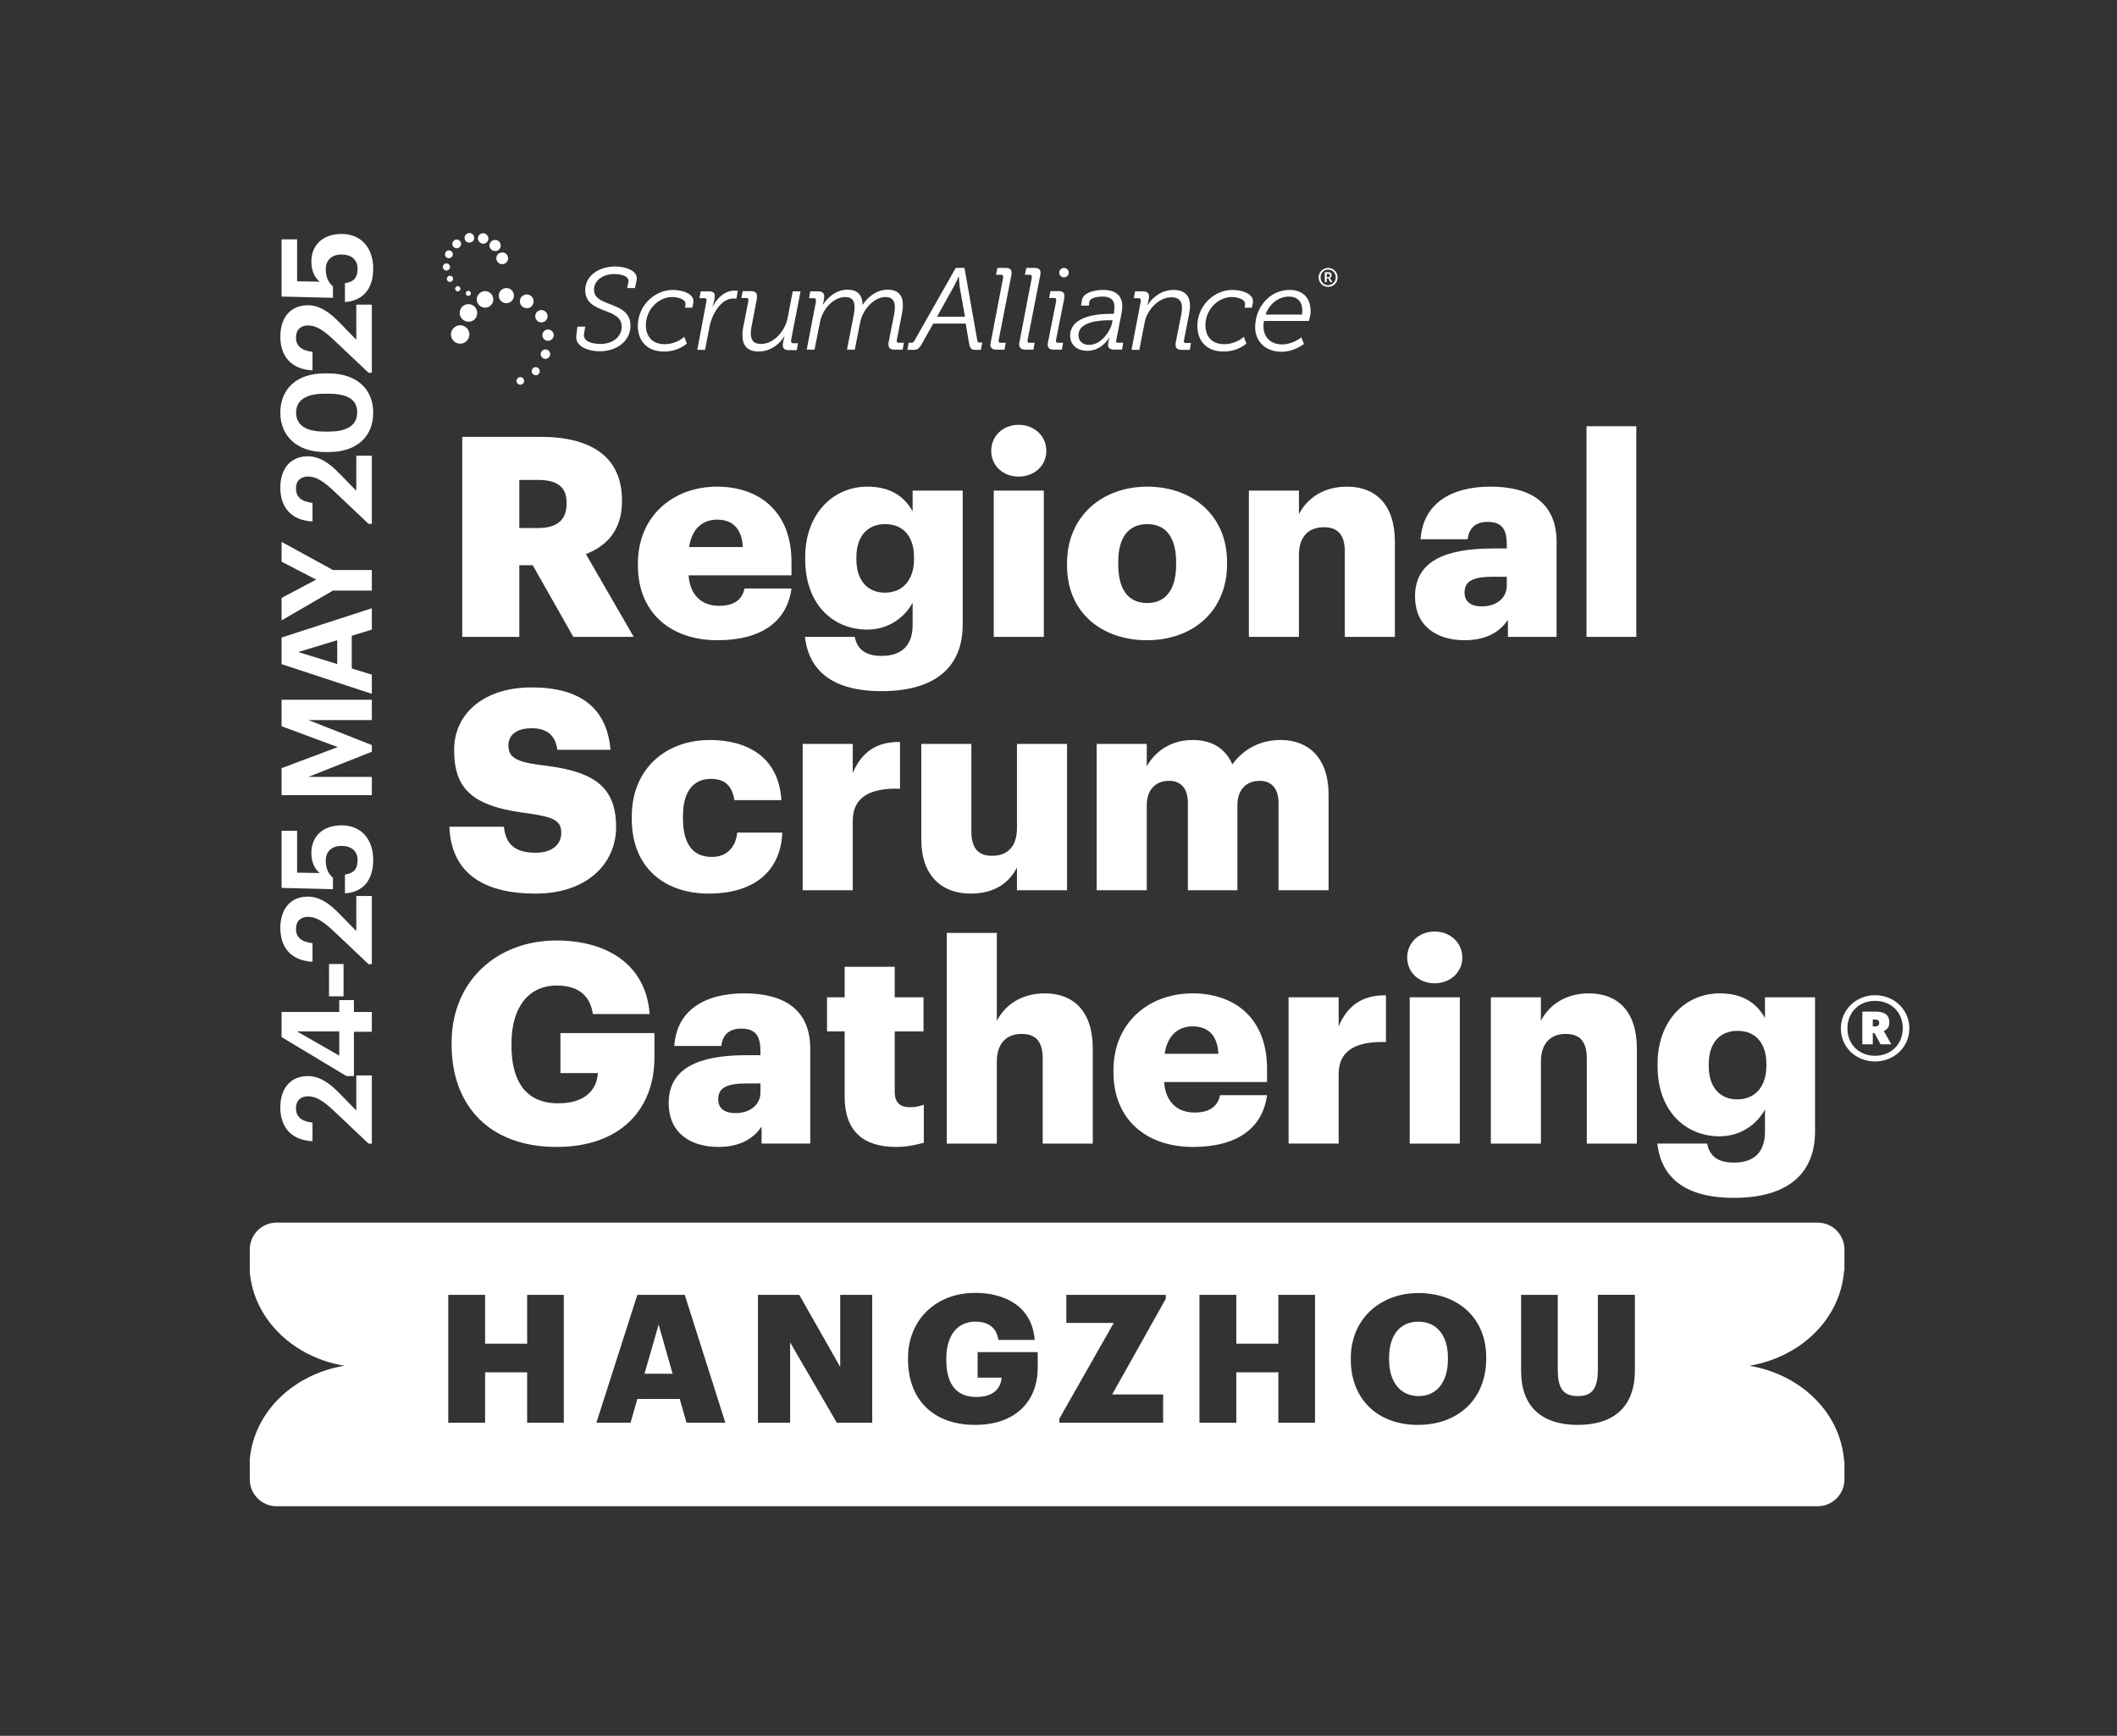 <?xml version="1.0" encoding="UTF-8"?>
<svg id="Content" xmlns="http://www.w3.org/2000/svg" version="1.1" viewBox="0 0 1195.06 979.856">
  <rect x="0" y="0" width="1195.06" height="979.856" fill="#333333" stroke="none"/>
  <!-- Generator: Adobe Illustrator 29.1.0, SVG Export Plug-In . SVG Version: 2.1.0 Build 142)  -->
  <defs>
    <style>
      .st0 {
        fill: #fff;
      }
    </style>
  </defs>
  <path class="st0" d="M264.443,171.687c-2.808,0-4.948,2.273-4.948,4.948,0,2.808,2.273,4.948,4.948,4.948,2.808.134,4.948-2.139,4.948-4.948s-2.273-4.948-4.948-4.948ZM273.804,164.332c-2.541,0-4.681,2.139-4.681,4.68s2.14,4.681,4.681,4.681,4.68-2.14,4.68-4.681-2.14-4.68-4.68-4.68ZM282.63,138.122c-.267-1.739-1.872-2.942-3.611-2.675-1.738.268-2.942,1.872-2.675,3.611.268,1.738,1.872,2.808,3.611,2.675,1.738-.268,2.942-1.872,2.674-3.611ZM259.763,183.589c-2.808,0-5.215,2.407-5.215,5.215s2.407,5.215,5.215,5.215,5.215-2.407,5.215-5.215c0-2.942-2.407-5.215-5.215-5.215ZM293.729,212.875c-1.204,0-2.14.936-2.14,2.14s.936,2.14,2.14,2.14,2.139-.936,2.139-2.14-.936-2.14-2.139-2.14ZM302.422,207.258c-1.337,0-2.273,1.07-2.273,2.273,0,1.337,1.07,2.273,2.273,2.273,1.204.134,2.273-.936,2.273-2.273s-1.07-2.273-2.273-2.273ZM285.839,162.594c-2.363,0-4.279,1.916-4.279,4.279s1.916,4.279,4.279,4.279,4.279-1.916,4.279-4.279-1.916-4.279-4.279-4.279ZM283.968,149.088c1.872-.267,3.076-1.872,2.808-3.744-.268-1.872-1.872-3.076-3.744-2.808-1.872.267-3.076,1.872-2.808,3.744.268,1.872,2.006,3.076,3.744,2.808ZM297.34,166.205c-2.14,0-3.878,1.738-3.878,3.878s1.738,3.878,3.878,3.878c2.139.134,3.878-1.605,3.878-3.878,0-2.14-1.739-3.878-3.878-3.878ZM265.38,136.919c1.471-.268,2.541-1.605,2.273-3.076-.267-1.471-1.605-2.541-3.076-2.273-1.471.268-2.541,1.605-2.273,3.076.134,1.471,1.471,2.541,3.076,2.274ZM273.136,137.587c1.605-.268,2.808-1.739,2.541-3.343-.268-1.605-1.738-2.808-3.343-2.541-1.605.134-2.675,1.605-2.541,3.209.268,1.605,1.738,2.808,3.343,2.675ZM264.176,164.199c-.802.134-1.337.802-1.204,1.605.134.802.802,1.337,1.605,1.204.802-.134,1.337-.802,1.204-1.605-.134-.802-.802-1.337-1.605-1.204ZM305.631,181.984c2.006,0,3.477-1.605,3.477-3.477s-1.471-3.477-3.477-3.477c-1.872,0-3.477,1.471-3.477,3.477,0,1.872,1.471,3.477,3.477,3.477ZM255.751,157.111c-.134-.936-1.07-1.605-2.006-1.471s-1.605,1.07-1.471,2.006c.134.936.936,1.605,2.006,1.471.936-.134,1.605-1.07,1.471-2.006ZM254.013,150.425c-.134-1.07-1.204-1.872-2.273-1.738s-1.872,1.204-1.738,2.273c.134,1.07,1.204,1.872,2.273,1.738,1.07-.134,1.872-1.204,1.738-2.273ZM253.746,145.745c1.203-.268,2.006-1.337,1.872-2.541-.268-1.204-1.337-2.006-2.541-1.872-1.204.267-2.006,1.337-1.872,2.541.134,1.204,1.204,2.006,2.541,1.872ZM258.158,161.524c-.802.134-1.337.936-1.204,1.738.134.802.802,1.337,1.738,1.204.802-.134,1.337-.936,1.204-1.738-.134-.802-.936-1.337-1.738-1.204ZM258.158,140.128c1.337-.267,2.273-1.471,2.14-2.808-.268-1.337-1.471-2.273-2.808-2.14-1.337.268-2.273,1.471-2.139,2.808.134,1.337,1.471,2.273,2.808,2.139ZM451.927,164.466h-4.413l-2.942,15.245c-1.337,6.82-7.489,14.443-14.977,14.443-4.413,0-5.75-2.407-5.75-5.75,0-1.337.134-2.674.401-4.012l2.942-15.512c.134-.668.134-1.204.134-1.605,0-2.006-1.07-2.942-3.477-2.942h-4.546l-.802,3.878h2.808c.802,0,1.204.401,1.204.936,0,.134-.033.368-.067.602-.033.234-.067.468-.067.601l-2.942,14.977c-.267,1.471-.401,2.942-.267,4.279,0,5.349,2.675,8.826,9.227,8.826,7.489,0,12.57-5.483,14.309-8.558h.134l-.101.403c-.384,1.527-.835,3.317-.835,4.545,0,1.872.936,2.808,3.343,2.808h4.547l.669-3.878h-2.675c-.802,0-1.204-.401-1.204-1.07,0-.401,0-1.07.134-1.471l5.215-26.745ZM668.297,192.682c0-.056.021-.203.048-.375.04-.244.085-.538.085-.695l2.94-14.977c.27-1.471.403-2.942.403-4.145,0-5.349-2.809-8.826-9.362-8.826-7.755,0-12.703,5.483-14.575,8.558h-.136l.102-.402c.385-1.527.836-3.318.836-4.546,0-1.738-1.071-2.808-3.477-2.808h-4.414l-.668,3.878h2.676c.801,0,1.202.401,1.202,1.07,0,.267,0,.936-.134,1.471l-5.082,26.611h4.414l3.076-15.78c1.335-6.553,7.621-13.908,15.111-13.908,4.545,0,5.883,2.541,5.883,5.884,0,1.204-.134,2.541-.401,3.878l-3.076,15.512c-.134.535-.134,1.07-.134,1.471,0,2.006,1.068,2.942,3.477,2.942h4.548l.667-3.878h-2.809c-.801,0-1.202-.267-1.202-.936ZM630.05,192.549c0-.12.053-.349.115-.601.072-.308.152-.65.152-.871l2.809-14.309c.267-1.337.401-2.808.401-4.011,0-5.349-3.21-9.094-10.697-9.094-4.548,0-11.234,1.337-12.035,5.617l-.537,3.209h4.414l.267-2.14c.401-2.407,5.082-2.942,7.354-2.942,4.548,0,6.82,1.872,6.82,5.75,0,.952-.083,1.656-.184,2.503v.004c-.027.222-.053.454-.083.703l-.133.802h-2.139c-10.163,0-22.332,2.541-22.465,12.169,0,6.018,4.681,8.692,9.627,8.692,8.425,0,12.438-7.489,12.438-7.489h.134c-.401,1.203-.804,3.343-.804,4.146,0,1.738,1.071,2.674,3.61,2.674h4.28l.668-3.878h-2.807c-.937,0-1.204-.401-1.204-.936ZM627.778,182.252c-.937,4.681-6.152,12.437-12.972,12.437-3.61,0-6.016-2.14-6.016-5.483,0-7.622,11.765-8.425,17.384-8.425h1.872l-.267,1.471ZM307.904,197.229c-1.471,0-2.675,1.204-2.675,2.675s1.204,2.675,2.675,2.675,2.675-1.204,2.675-2.675-1.204-2.675-2.675-2.675ZM600.631,151.227c-1.471,0-2.676,1.204-2.676,2.674s1.204,2.675,2.676,2.675c1.469,0,2.673-1.204,2.673-2.675s-1.204-2.674-2.673-2.674ZM749.734,151.227c-2.94,0-5.349,2.407-5.349,5.349s2.275,5.349,5.349,5.349c3.076,0,5.351-2.407,5.351-5.349s-2.409-5.349-5.351-5.349ZM749.734,160.989c-2.406,0-4.278-1.872-4.278-4.413,0-2.407,1.738-4.413,4.278-4.413,2.409,0,4.28,1.872,4.28,4.413,0,2.407-1.872,4.413-4.28,4.413ZM597.421,164.332h-4.414l-.801,3.878h2.807c.804,0,1.204.267,1.204.936,0,.535,0,.802-.134,1.471l-4.414,22.198c-.075.529-.149.929-.2,1.202-.04.209-.067.344-.067.403,0,2.006,1.204,2.942,3.477,2.942h4.548l.667-3.878h-2.806c-.804,0-1.204-.267-1.204-.936,0-.056.024-.203.051-.375.037-.244.083-.538.083-.695l4.414-22.332c.134-.669.267-1.471.267-2.006,0-2.006-1.071-2.808-3.477-2.808ZM727.936,163.664c-11.231,0-19.389,9.896-19.389,20.995,0,8.291,6.019,13.907,14.978,13.907,7.087,0,12.569-4.413,12.569-4.413l-1.471-3.744s-4.812,4.012-10.831,4.012c-6.954,0-10.564-4.547-10.564-10.297,0-1.605.267-2.942.267-2.942h25.408s.935-2.942.935-5.483c0-6.954-3.744-12.035-11.902-12.035ZM735.026,177.571h-20.593c2.272-6.553,7.755-10.163,13.237-10.163,4.28,0,7.49,2.541,7.49,7.89,0,1.204-.134,2.273-.134,2.273ZM750.754,156.994c-.051-.05-.083-.084-.083-.15.534-.134,1.071-.669,1.071-1.471,0-1.07-.67-1.738-1.741-1.738h-2.139v5.617h1.071v-2.14h.935l1.071,2.14h1.204l-1.204-2.006c-.067-.134-.134-.201-.184-.251ZM749.867,156.442h-.935v-1.872h.935c.537,0,.937.401.937.936s-.401.936-.937.936ZM695.711,163.664c-10.297,0-19.792,8.826-19.792,20.326,0,8.826,5.616,14.442,14.711,14.442,8.558,0,12.97-4.547,12.97-4.547l-1.468-3.744s-4.281,4.145-11.101,4.145-10.564-4.279-10.564-10.698c0-9.093,7.354-15.913,14.844-15.913,3.207,0,8.022,1.204,7.487,4.413l-.267,1.605h4.144l.537-2.675c1.068-5.617-7.09-7.355-11.501-7.355ZM379.849,163.664c-10.297,0-19.791,8.826-19.791,20.326,0,8.826,5.617,14.442,14.71,14.442,8.558,0,12.971-4.547,12.971-4.547l-1.471-3.744s-4.279,4.145-11.099,4.145-10.564-4.279-10.564-10.698c0-9.093,7.355-15.913,14.844-15.913,3.209,0,8.024,1.204,7.489,4.413l-.267,1.605h4.145l.535-2.675c1.07-5.617-7.087-7.355-11.5-7.355ZM402.314,173.158h-.134c.669-1.471,1.337-5.215,1.337-6.018,0-1.739-.802-2.675-3.343-2.675h-4.546l-.802,3.878h2.808c1.204,0,1.337.669,1.204,1.471l-5.215,27.681h4.413l2.407-12.704c1.471-7.622,6.553-16.315,13.64-16.315.377,0,.711.043,1.003.08.226.029.427.054.602.054l.802-4.413c-.535-.134-1.204-.134-1.872-.134-5.617,0-10.029,4.413-12.303,9.093ZM347.354,150.425c-8.96,0-16.983,4.948-16.983,13.373,0,7.325,5.712,9.53,11.12,11.618,4.86,1.877,9.474,3.658,9.474,8.975,0,5.884-5.349,9.762-11.902,9.762-4.948,0-10.163-1.471-9.361-5.884l.669-3.878h-4.413l-.535,4.279c-1.471,7.355,7.489,9.628,13.239,9.628,9.227,0,17.25-5.617,17.25-14.442,0-7.742-6.028-10.042-11.562-12.154-4.694-1.791-9.032-3.447-9.032-8.173,0-5.349,5.215-8.826,11.367-8.826,3.611,0,8.692.936,8.024,4.547l-.669,3.343h4.413l.936-4.547c1.07-5.349-6.686-7.623-12.035-7.623ZM309.376,185.996c-1.739,0-3.209,1.471-3.209,3.209s1.471,3.209,3.209,3.209c1.738-.134,3.209-1.471,3.209-3.209s-1.471-3.209-3.209-3.209ZM567.599,151.227h-4.545l-.804,3.878h2.809c.801,0,1.204.267,1.204.936,0,.535,0,.802-.136,1.471l-6.82,35.571c-.056.228-.088.481-.117.706-.04.302-.072.555-.15.631,0,2.006,1.204,2.942,3.477,2.942h4.548l.667-3.878h-2.806c-.804,0-1.204-.267-1.204-.936,0-.056.024-.203.051-.375.037-.244.083-.538.083-.695l6.953-35.571c.134-.669.267-1.337.267-1.872,0-2.006-1.068-2.808-3.477-2.808ZM583.915,151.227h-4.548l-.801,3.878h2.673c.804,0,1.204.267,1.204.936,0,.535,0,.802-.133,1.471l-6.82,35.571c-.134.535-.267,1.204-.134,1.337,0,2.006,1.204,2.942,3.477,2.942h4.548l.667-3.878h-2.809c-.801,0-1.202-.267-1.202-.936,0-.056.021-.203.048-.375.04-.244.085-.538.085-.695l6.954-35.571c.134-.669.267-1.337.267-1.872,0-2.006-1.071-2.808-3.477-2.808ZM506.219,192.549c0-.055.024-.203.051-.375.037-.244.083-.538.083-.695l2.943-15.111c.267-1.471.401-2.942.401-4.146,0-5.349-2.54-8.692-8.692-8.692-6.954,0-12.035,5.349-13.907,8.425h-.134c-.134-5.215-2.674-8.425-8.558-8.425-7.088,0-12.035,5.483-13.774,8.425h-.134c.401-1.337.802-3.477.802-4.681,0-1.738-1.07-2.808-3.477-2.808h-4.413l-.669,3.878h2.674c.802,0,1.204.401,1.204,1.07,0,.267,0,.936-.134,1.471l-5.082,26.477h4.413l3.076-15.512c1.204-6.686,7.087-14.175,14.309-14.175,4.012,0,5.215,2.407,5.215,5.75,0,1.204-.134,2.541-.401,4.012l-3.878,19.925h4.413l3.076-15.646c1.337-6.553,7.355-14.041,14.308-14.041,4.013,0,5.218,2.407,5.218,5.75,0,1.204-.136,2.541-.403,4.012l-3.076,15.512c-.133.535-.133,1.07-.133,1.471,0,2.006,1.071,2.942,3.477,2.942h4.548l.67-3.878h-2.809c-.804,0-1.204-.267-1.204-.936ZM551.687,192.148l-7.221-40.92h-4.948l-23.136,40.786c-.668,1.337-1.204,1.471-2.272,1.471h-1.204l-.668,4.012h3.076c2.673,0,3.61-.669,5.349-3.878l6.15-10.966h18.321l1.872,10.966c.67,3.209,1.204,3.878,3.877,3.878h2.809l.804-4.145h-1.204c-1.071,0-1.471-.134-1.605-1.204ZM528.955,178.775l9.226-16.582c1.204-2.139,2.943-6.018,2.943-6.018h.134s.267,3.878.534,6.018l2.943,16.582h-15.779Z"/>
  <g>
    <path class="st0" d="M208.043,645.546l-19.734-18.665c-5.2-4.916-9.688-8.051-14.319-8.051-4.203,0-6.911,2.351-6.911,6.769,0,4.488,2.636,7.338,9.333,8.121v10.473c-11.755-.569-18.167-7.693-18.167-19.093,0-11.257,6.269-17.669,15.46-17.669,6.768,0,12.324,3.919,18.024,9.832l9.404,9.618v-19.806h8.763v38.471h-1.853Z"/>
    <path class="st0" d="M199.779,582.427v25.007h-4.203l-36.619-22.015v-14.177h32.559v-6.696h8.264v6.696h10.117v11.185h-10.117ZM191.515,582.214h-23.866l23.866,13.679v-13.679Z"/>
    <path class="st0" d="M185.745,562.411v-18.238h8.192v18.238h-8.192Z"/>
    <path class="st0" d="M208.043,544.245l-19.734-18.665c-5.2-4.916-9.688-8.051-14.319-8.051-4.203,0-6.911,2.351-6.911,6.769,0,4.488,2.636,7.338,9.333,8.121v10.473c-11.755-.569-18.167-7.693-18.167-19.093,0-11.257,6.269-17.669,15.46-17.669,6.768,0,12.324,3.919,18.024,9.832l9.404,9.618v-19.806h8.763v38.471h-1.853Z"/>
    <path class="st0" d="M194.721,504.282v-10.615c4.274-.642,7.124-2.352,7.124-8.193,0-5.201-3.633-7.979-9.048-7.979-5.485,0-8.905,3.135-8.905,8.265,0,4.773,1.71,7.693,4.061,9.76v6.412l-28.996-.713v-32.273h8.764v23.652l12.752.214c-2.422-1.994-4.701-5.557-4.701-11.328,0-9.262,6.34-15.602,17.169-15.602s17.739,7.766,17.739,19.52c0,12.538-6.839,18.381-15.958,18.88Z"/>
    <path class="st0" d="M158.957,448.859v-15.246l31.703-11.898-31.703-11.756v-14.961h50.94v11.471h-35.764l35.764,14.105v3.776l-35.764,14.178h35.764v10.33h-50.94Z"/>
    <path class="st0" d="M158.957,374.913v-15.031l50.94-16.529v12.041l-11.328,3.49v18.452l11.328,3.491v10.828l-50.94-16.742ZM190.375,374.843v-13.465l-22.015,6.696,22.015,6.769Z"/>
    <path class="st0" d="M187.953,333.382l-28.996,16.812v-12.681l19.521-10.33-19.521-10.116v-11.185l28.996,15.887h21.943v11.613h-21.943Z"/>
    <path class="st0" d="M208.043,295.698l-19.734-18.665c-5.2-4.916-9.688-8.051-14.319-8.051-4.203,0-6.911,2.351-6.911,6.769,0,4.488,2.636,7.338,9.333,8.121v10.473c-11.755-.569-18.167-7.693-18.167-19.093,0-11.257,6.269-17.669,15.46-17.669,6.768,0,12.324,3.919,18.024,9.832l9.404,9.618v-19.806h8.763v38.471h-1.853Z"/>
    <path class="st0" d="M185.673,255.164h-2.422c-15.674,0-25.007-9.119-25.007-22.227s8.977-22.156,24.792-22.156h2.352c15.602,0,25.291,8.477,25.291,22.227,0,13.537-9.404,22.157-25.006,22.157ZM185.459,222.25h-2.28c-10.258,0-16.029,3.562-16.029,10.615,0,7.124,5.486,10.757,16.029,10.757h2.423c10.687,0,16.03-3.775,16.03-10.899,0-7.196-5.486-10.473-16.173-10.473Z"/>
    <path class="st0" d="M208.043,210.427l-19.734-18.666c-5.2-4.916-9.688-8.051-14.319-8.051-4.203,0-6.911,2.352-6.911,6.768,0,4.488,2.636,7.339,9.333,8.123v10.473c-11.755-.57-18.167-7.695-18.167-19.094,0-11.256,6.269-17.668,15.46-17.668,6.768,0,12.324,3.918,18.024,9.831l9.404,9.618v-19.806h8.763v38.472h-1.853Z"/>
    <path class="st0" d="M194.721,170.462v-10.615c4.274-.641,7.124-2.351,7.124-8.192,0-5.2-3.633-7.979-9.048-7.979-5.485,0-8.905,3.135-8.905,8.264,0,4.773,1.71,7.695,4.061,9.762v6.411l-28.996-.712v-32.273h8.764v23.652l12.752.214c-2.422-1.995-4.701-5.558-4.701-11.327,0-9.262,6.34-15.602,17.169-15.602s17.739,7.765,17.739,19.52c0,12.539-6.839,18.381-15.958,18.879Z"/>
  </g>
  <g>
    <path class="st0" d="M800.706,746.062c-10.199,0-16.561,7.372-16.561,20.5v.808c0,13.128,6.666,20.701,16.662,20.701,10.199,0,16.561-7.876,16.561-20.802v-.808c0-12.825-6.463-20.399-16.662-20.399Z"/>
    <polygon class="st0" points="363.826 775.448 379.681 775.448 371.804 747.678 363.826 775.448"/>
    <path class="st0" d="M1041.009,717.279h.183v-12.002c0-8.356-6.774-15.131-15.13-15.131H156.13c-8.356,0-15.13,6.774-15.13,15.131v12.913c2.602,27.507,25.416,48.1,53.371,52.758-27.955,4.659-50.769,25.252-53.371,52.759v11.422c0,8.356,6.774,15.13,15.13,15.13h869.932c8.356,0,15.13-6.774,15.13-15.13v-10.511h-.183c-2.172-27.968-25.218-48.958-53.485-53.67,28.267-4.711,51.313-25.701,53.485-53.669ZM318.277,803.117h-20.701v-28.477h-23.731v28.477h-20.802v-72.202h20.802v27.567h23.731v-27.567h20.701v72.202ZM387.557,803.117l-3.837-13.431h-23.934l-3.837,13.431h-19.288l23.125-72.202h26.761l22.923,72.202h-21.913ZM492.382,803.117h-19.994l-26.356-45.341v45.341h-18.177v-72.202h23.327l23.125,40.695v-40.695h18.075v72.202ZM585.797,772.115c0,18.379-12.017,32.214-35.344,32.214-24.539,0-37.868-15.248-37.868-36.858v-.809c0-22.014,16.156-36.858,37.868-36.858,17.065,0,32.214,7.775,33.627,26.559h-20.499c-1.01-6.766-5.353-10.301-13.027-10.301-10.199,0-16.359,7.877-16.359,20.904v.808c0,11.714,4.343,20.802,16.865,20.802,10.098,0,13.935-5.149,14.339-10.905h-13.532v-14.44h33.931v8.886ZM658.107,733.136l-30.295,54.026h28.779v15.955h-58.569v-2.322l30.698-54.026h-26.76v-15.854h56.147v2.221ZM742.332,803.117h-20.701v-28.477h-23.731v28.477h-20.802v-72.202h20.802v27.567h23.731v-27.567h20.701v72.202ZM838.978,766.966c0,22.216-15.248,37.363-38.575,37.363s-37.868-15.148-37.868-36.858v-.809c0-22.014,16.561-36.758,38.171-36.758,22.015,0,38.273,13.835,38.273,36.253v.809ZM922.9,773.529c0,21.004-12.32,30.8-32.213,30.8-20.399,0-32.012-10.301-32.012-30.497v-42.917h20.701v42.009c0,10.199,2.524,15.146,11.31,15.146,8.583,0,11.31-4.644,11.31-15.45v-41.705h20.903v42.614Z"/>
  </g>
  <g>
    <path class="st0" d="M260.941,246.599h44.215c29.53,0,45.953,12.002,45.953,35.847v.632c0,16.107-8.527,25.107-20.371,29.688l27.004,46.742h-34.109l-22.898-40.426h-7.579v40.426h-32.214v-112.908ZM303.578,298.079c10.896,0,16.265-4.58,16.265-13.738v-.633c0-9.158-5.685-12.791-16.107-12.791h-10.58v27.162h10.423Z"/>
    <path class="st0" d="M360.111,319.239v-1.264c0-26.529,19.739-43.268,44.69-43.268,22.582,0,42.005,12.948,42.005,42.637v7.422h-58.112c.79,10.896,7.106,17.212,17.213,17.212,9.316,0,13.265-4.264,14.37-9.79h26.529c-2.526,18.633-16.896,29.213-41.847,29.213-25.898,0-44.848-15.159-44.848-42.162ZM419.329,308.817c-.474-9.949-5.369-15.477-14.528-15.477-8.527,0-14.37,5.527-15.791,15.477h30.319Z"/>
    <path class="st0" d="M454.385,359.507h28.108c1.264,6,4.896,10.738,15.16,10.738,12.475,0,17.527-7.106,17.527-17.371v-12.633c-4.264,7.896-13.264,15.16-25.582,15.16-19.265,0-35.057-14.213-35.057-39.637v-1.264c0-24.318,15.634-39.793,35.057-39.793,13.107,0,20.846,5.526,25.582,13.896v-11.685h28.268v75.64c0,24.635-16.266,37.583-45.795,37.583-28.109,0-41.059-11.844-43.269-30.635ZM515.971,315.606v-1.105c0-11.369-5.843-18.633-16.265-18.633-10.58,0-16.266,7.422-16.266,18.791v1.264c0,11.369,6.001,18.634,16.107,18.634s16.423-7.265,16.423-18.95Z"/>
    <path class="st0" d="M559.555,254.495c0-8.37,6.632-14.687,15.476-14.687s15.633,6.316,15.633,14.687-6.79,14.527-15.633,14.527-15.476-6.158-15.476-14.527ZM560.976,276.919h28.267v82.588h-28.267v-82.588Z"/>
    <path class="st0" d="M602.349,319.239v-1.264c0-26.529,19.74-43.268,45.322-43.268,25.424,0,45.005,16.265,45.005,42.478v1.263c0,26.845-19.739,42.952-45.163,42.952s-45.164-15.475-45.164-42.162ZM663.936,318.765v-1.263c0-13.896-5.527-21.634-16.265-21.634-10.58,0-16.424,7.422-16.424,21.318v1.263c0,14.212,5.527,21.95,16.424,21.95,10.58,0,16.265-7.896,16.265-21.635Z"/>
    <path class="st0" d="M704.994,276.919h28.267v13.264c4.422-8.527,13.423-15.475,27.161-15.475,15.949,0,27.004,9.947,27.004,31.108v53.69h-28.268v-48.006c0-9.316-3.631-13.896-11.844-13.896-8.369,0-14.054,5.054-14.054,15.634v46.269h-28.267v-82.588Z"/>
    <path class="st0" d="M798.794,336.609c0-19.423,16.424-27.003,43.9-27.003h7.896v-1.895c0-7.896-1.895-13.107-10.896-13.107-7.738,0-10.581,4.58-11.213,9.791h-26.529c1.264-19.898,16.896-29.688,39.478-29.688,22.74,0,37.268,9.316,37.268,31.266v53.533h-27.477v-9.633c-3.948,6.001-11.213,11.527-24.477,11.527-14.844,0-27.951-7.264-27.951-24.792ZM850.59,330.608v-5.053h-7.422c-11.37,0-16.423,2.211-16.423,9.001,0,4.737,3.158,7.737,9.79,7.737,8.054,0,14.055-4.579,14.055-11.685Z"/>
    <path class="st0" d="M895.595,240.599h28.107v118.908h-28.107v-118.908Z"/>
    <path class="st0" d="M253.676,466.677h30.794c.789,8.053,4.421,14.685,17.844,14.685,9.316,0,14.527-4.58,14.527-11.212,0-6.948-4.264-8.843-17.844-10.896-31.898-3.791-42.637-13.266-42.637-36.005,0-20.37,16.738-35.215,43.742-35.215,27.161,0,42.478,11.37,44.531,35.215h-30.004c-1.105-8.054-5.684-12.159-14.527-12.159-8.685,0-13.107,3.947-13.107,9.633,0,6.316,3.475,9.158,17.529,11.054,28.582,3.158,43.268,10.58,43.268,35.057,0,20.686-16.423,37.583-45.478,37.583-31.583,0-47.69-13.264-48.638-37.74Z"/>
    <path class="st0" d="M356.634,462.255v-1.264c0-27.477,19.738-43.268,44.058-43.268,20.213,0,38.847,8.843,40.426,33.951h-26.53c-1.263-7.738-5.053-12.002-13.264-12.002-9.949,0-15.792,7.106-15.792,21.002v1.264c0,14.371,5.527,21.793,16.265,21.793,7.896,0,13.424-4.738,14.371-13.739h25.424c-.789,20.845-14.844,34.425-41.531,34.425-24.635,0-43.426-14.369-43.426-42.162Z"/>
    <path class="st0" d="M453.119,419.935h28.267v16.422c5.212-12.316,13.896-17.686,26.688-17.527v26.371c-17.212-.475-26.688,4.894-26.688,18.16v39.162h-28.267v-82.588Z"/>
    <path class="st0" d="M520.074,473.782v-53.848h28.267v49.268c0,9.317,3.632,13.896,11.685,13.896,8.527,0,14.054-5.053,14.054-15.633v-47.531h28.268v82.588h-28.268v-12.791c-4.422,8.527-12.475,14.685-26.213,14.685-15.949,0-27.793-9.79-27.793-30.635Z"/>
    <path class="st0" d="M619.085,419.935h28.266v12.633c4.422-7.896,13.107-14.844,25.898-14.844,10.896,0,18.475,4.736,22.424,13.738,7.106-9.633,16.896-13.738,27.318-13.738,15.633,0,27.003,10.105,27.003,30.793v54.006h-28.267v-49.27c0-8.369-4.106-12.475-10.58-12.475-7.58,0-12.633,4.896-12.633,13.896v47.848h-27.951v-49.27c0-8.369-4.106-12.475-10.58-12.475-7.58,0-12.633,4.896-12.633,13.896v47.848h-28.266v-82.588Z"/>
    <path class="st0" d="M254.94,589.794v-1.264c0-34.424,25.267-57.638,59.218-57.638,26.688,0,50.374,12.159,52.584,41.531h-32.056c-1.579-10.58-8.37-16.107-20.371-16.107-15.949,0-25.581,12.317-25.581,32.688v1.264c0,18.317,6.789,32.529,26.371,32.529,15.791,0,21.791-8.053,22.424-17.055h-21.16v-22.581h53.059v13.896c0,28.74-18.792,50.375-55.27,50.375-38.373,0-59.218-23.845-59.218-57.639Z"/>
    <path class="st0" d="M377.482,622.64c0-19.423,16.423-27.002,43.899-27.002h7.896v-1.895c0-7.896-1.895-13.106-10.896-13.106-7.737,0-10.581,4.579-11.212,9.79h-26.529c1.264-19.898,16.896-29.688,39.478-29.688,22.739,0,37.268,9.317,37.268,31.267v53.533h-27.477v-9.633c-3.948,6-11.212,11.527-24.477,11.527-14.844,0-27.95-7.264-27.95-24.793ZM429.277,616.64v-5.053h-7.422c-11.369,0-16.423,2.21-16.423,9,0,4.738,3.158,7.738,9.79,7.738,8.055,0,14.055-4.58,14.055-11.685Z"/>
    <path class="st0" d="M476.81,619.009v-36.795h-9.949v-19.265h9.949v-17.213h28.266v17.213h16.266v19.265h-16.266v34.109c0,6.001,3.001,8.685,8.37,8.685,3.158,0,5.526-.474,8.054-1.421v21.476c-3.633.947-9.002,2.369-15.634,2.369-18.634,0-29.056-9.001-29.056-28.424Z"/>
    <path class="st0" d="M534.448,526.629h28.267v49.585c4.422-8.527,13.422-15.476,27.16-15.476,15.949,0,27.004,9.948,27.004,31.108v53.691h-28.267v-48.006c0-9.316-3.632-13.896-11.844-13.896-8.369,0-14.054,5.053-14.054,15.633v46.27h-28.267v-118.909Z"/>
    <path class="st0" d="M628.564,605.269v-1.263c0-26.529,19.739-43.269,44.69-43.269,22.582,0,42.005,12.948,42.005,42.637v7.422h-58.112c.79,10.896,7.106,17.212,17.213,17.212,9.316,0,13.265-4.264,14.37-9.79h26.529c-2.526,18.634-16.896,29.214-41.847,29.214-25.898,0-44.848-15.16-44.848-42.163ZM687.782,594.848c-.474-9.948-5.369-15.476-14.528-15.476-8.527,0-14.37,5.527-15.791,15.476h30.319Z"/>
    <path class="st0" d="M727.417,562.949h28.267v16.423c5.212-12.317,13.896-17.686,26.688-17.528v26.372c-17.212-.475-26.688,4.894-26.688,18.159v39.163h-28.267v-82.589Z"/>
    <path class="st0" d="M794.372,540.525c0-8.37,6.633-14.687,15.476-14.687s15.634,6.316,15.634,14.687-6.791,14.528-15.634,14.528-15.476-6.159-15.476-14.528ZM795.794,562.949h28.266v82.589h-28.266v-82.589Z"/>
    <path class="st0" d="M841.589,562.949h28.266v13.265c4.422-8.527,13.424-15.476,27.162-15.476,15.949,0,27.003,9.948,27.003,31.108v53.691h-28.267v-48.006c0-9.316-3.632-13.896-11.844-13.896-8.369,0-14.055,5.053-14.055,15.633v46.27h-28.266v-82.589Z"/>
    <path class="st0" d="M935.548,645.538h28.107c1.264,6,4.896,10.738,15.16,10.738,12.475,0,17.528-7.107,17.528-17.371v-12.633c-4.264,7.896-13.265,15.159-25.582,15.159-19.265,0-35.057-14.212-35.057-39.636v-1.264c0-24.318,15.634-39.794,35.057-39.794,13.106,0,20.845,5.526,25.582,13.896v-11.685h28.267v75.64c0,24.635-16.266,37.584-45.795,37.584-28.108,0-41.058-11.844-43.268-30.635ZM997.134,601.638v-1.105c0-11.369-5.844-18.634-16.266-18.634-10.58,0-16.265,7.422-16.265,18.792v1.264c0,11.369,6.001,18.633,16.106,18.633s16.424-7.264,16.424-18.949Z"/>
  </g>
  <path class="st0" d="M1039.178,580.568c0-10.444,8.506-18.782,19.287-18.782,10.948,0,19.37,8.254,19.37,18.697,0,10.612-8.59,18.697-19.37,18.697-10.697,0-19.287-8.001-19.287-18.613h0ZM1074.13,580.484c0-9.096-6.569-15.496-15.665-15.496s-15.581,6.485-15.581,15.581c0,9.18,6.822,15.412,15.581,15.412,8.843,0,15.665-6.401,15.665-15.497ZM1051.306,571.051h7.58c5.053,0,7.665,2.022,7.665,5.98v.085c0,2.611-1.264,4.043-3.116,4.885l4.211,7.496h-6.065l-3.369-6.316h-1.01v6.316h-5.896v-18.444h0ZM1058.465,579.389c1.599,0,2.357-.674,2.357-1.937v-.085c0-1.347-.758-1.853-2.357-1.853h-1.264v3.874h1.264Z"/>
</svg>
